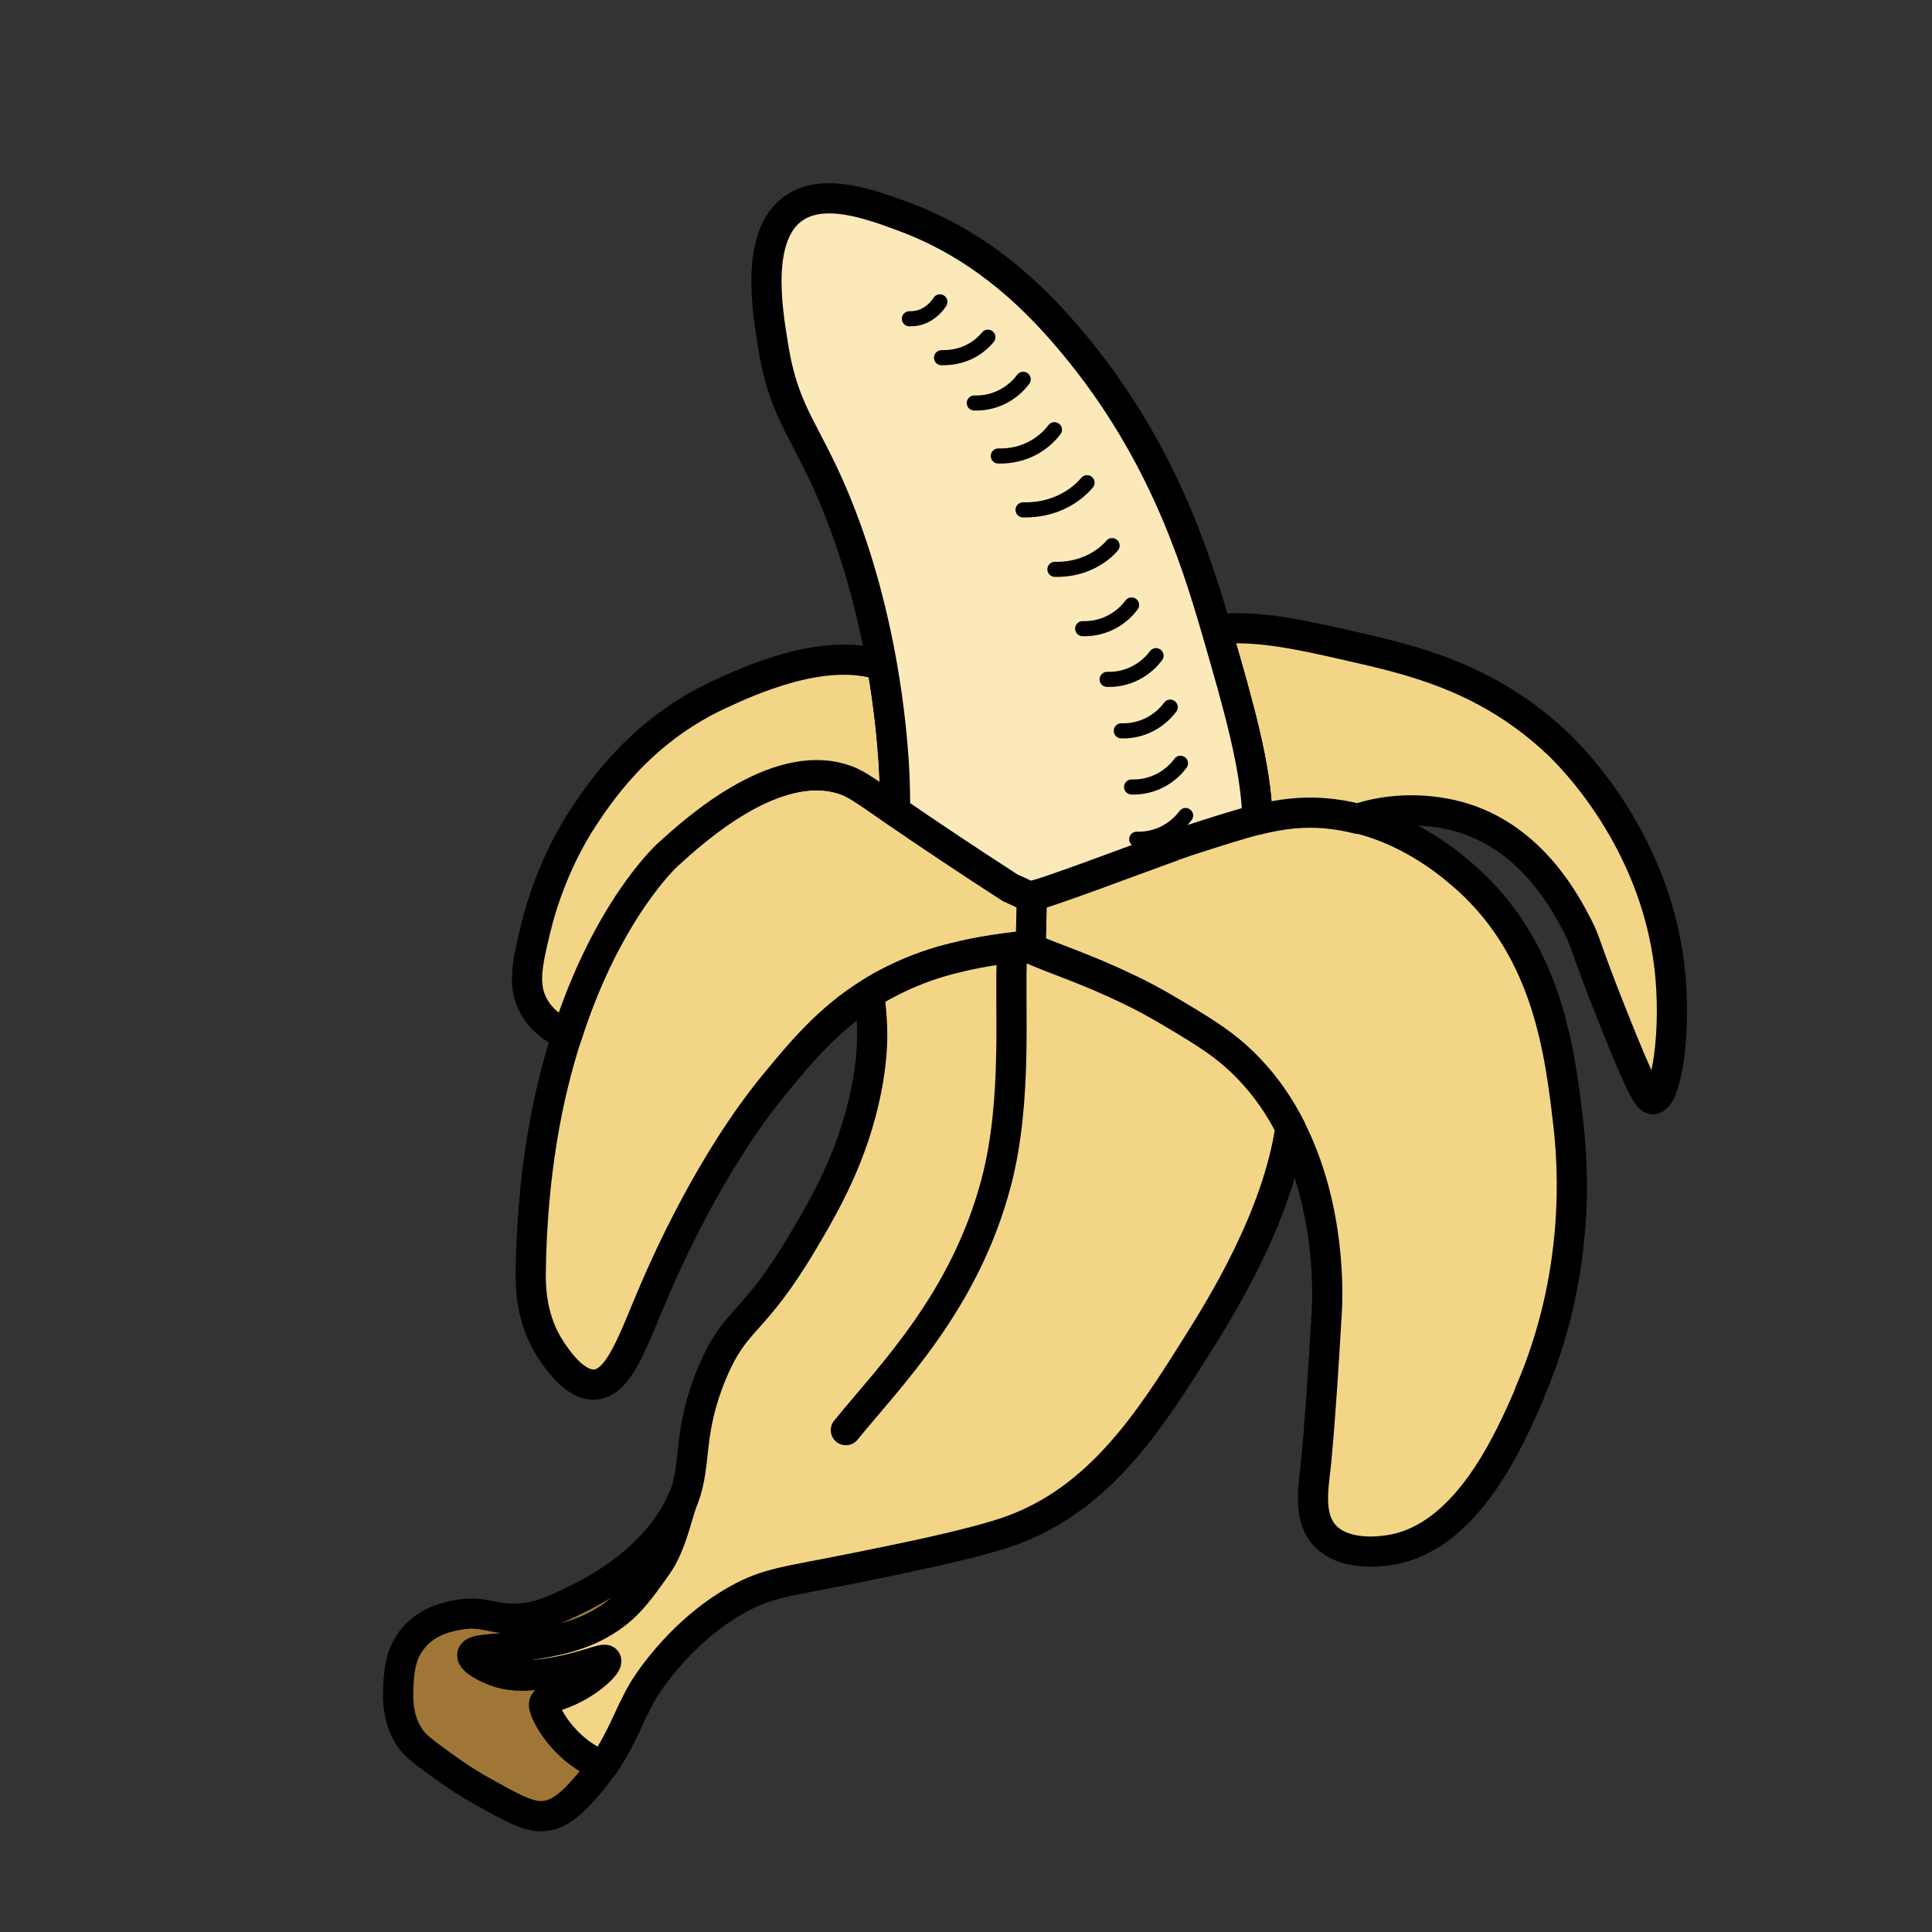 <?xml version="1.0" encoding="UTF-8"?>
<svg id="Calque_1" data-name="Calque 1" xmlns="http://www.w3.org/2000/svg" viewBox="0 0 128 128">
  <rect x="0" y="0" width="128" height="128" fill="#333333" stroke="none"/>
  <defs>
    <style>
      .cls-1, .cls-2, .cls-3, .cls-4, .cls-5 {
        stroke: #000;
      }

      .cls-1, .cls-2, .cls-3, .cls-4, .cls-5, .cls-6 {
        stroke-linecap: round;
        stroke-linejoin: round;
      }

      .cls-1, .cls-5, .cls-6 {
        fill: none;
      }

      .cls-2 {
        fill: #fce9b9;
      }

      .cls-2, .cls-3, .cls-4, .cls-5 {
        stroke-width: 2px;
      }

      .cls-3 {
        fill: #a07637;
      }

      .cls-4 {
        fill: #f3d587;
      }

      .cls-6 {
        stroke: #fff;
        stroke-width: 8px;
      }
    </style>
  </defs>
  <g>
    <path class="cls-4" d="m101.35,92.3c-1.32,3.04-4.11,9.48-9.14,10.37-.4.07-3.05.54-4.43-.93-1.07-1.15-.81-2.94-.61-4.62,0,0,.28-2.42.73-10.18.06-.96.32-6.89-2.42-12.23-.7-1.38-1.59-2.71-2.74-3.91-1.5-1.58-3-2.47-5.24-3.8-1-.6-1.96-1.11-2.88-1.54-2.74-1.32-5.01-2.03-6.36-2.65,0-.07.01-.15.01-.21.02-.79.05-1.55.06-2.25.01-.3.01-.61.01-.89v-.14c.55,0,6.81-2.38,9.32-3.28.03-.02.08-.03.11-.05.05-.02.1-.03.15-.05.03-.02.06-.03.09-.03.11-.05.21-.08.32-.11.06-.02.11-.05.16-.06.04-.01.09-.03.14-.05,1.9-.61,3.39-1.09,4.67-1.42,1.64-.4,2.97-.55,4.47-.43.77.07,1.49.19,2.18.37,3.76.93,6.34,3.21,7.28,4.04,5.35,4.84,6.13,11.53,6.68,16.24.32,2.79.82,9.96-2.57,17.78Z"/>
    <path class="cls-4" d="m68.35,59.48c0,.28,0,.59-.01.89-.01.7-.03,1.46-.06,2.25,0,.07-.01.15-.01.21-.12-.06-.24-.11-.35-.17h-.01c-1.26.15-2.87.34-4.62.78-1.26.3-2.61.76-3.97,1.42-.62.3-1.2.62-1.74.97-2.77,1.74-4.57,3.95-6.28,6.02-4.22,5.14-7.19,11.89-7.91,13.57-1.46,3.39-2.35,6.23-4,6.31-1.34.06-2.52-1.74-2.89-2.3-1.3-1.96-1.34-4.08-1.34-5.04.08-6.48,1.07-11.71,2.4-15.79,2.66-8.34,6.65-11.95,6.65-11.95,1.76-1.6,7.08-6.45,11.6-5.03.81.25,1.3.61,3.47,2.11.47.32,1.02.69,1.67,1.14.26.17.53.35.82.55,2.17,1.46,3.95,2.62,5.14,3.39.43.19.82.37,1.16.54.1.05.19.09.27.14Z"/>
    <path class="cls-4" d="m59.29,53.72c-2.17-1.5-2.65-1.86-3.47-2.11-4.53-1.41-9.84,3.43-11.6,5.03,0,0-3.98,3.61-6.65,11.95-.93-.42-1.72-1.06-2.19-1.89-.78-1.38-.45-2.87.1-5.14.93-3.86,2.61-6.51,2.9-6.99,1.19-1.84,3.88-6.04,9.22-8.53,1.9-.88,6.97-3.26,10.84-1.95.51,2.9.69,5.2.77,6.36.08,1.31.1,2.37.08,3.26Z"/>
    <path class="cls-4" d="m109.51,72.81c-.25.03-.61-.27-2.73-5.63-1.87-4.71-1.67-4.68-2.26-5.82-.76-1.47-2.95-5.72-7.55-7.16-2.14-.67-4.81-.71-7.01.05-.69-.18-1.41-.3-2.18-.37-1.5-.12-2.83.03-4.47.43-.08-3.53-1.29-7.65-2.69-12.5-.01-.03-.02-.07-.02-.1,2.54-.34,5.72.37,8.64,1.04,4.3.97,9.31,2.1,14.01,6.56.72.69,6.33,6.17,7.35,14.7.5,4.21-.18,8.73-1.08,8.82Z"/>
    <path class="cls-3" d="m45.2,99.43c-.38.99-.73,2.91-1.66,4.24-1.11,1.57-1.84,2.62-3.14,3.51-1.83,1.25-3.84,1.57-5.46,1.82-2.1.33-3.57.2-3.65.63-.07.42,1.21.96,1.32,1,1.03.43,2.07.45,3.45.25,2.59-.36,3.95-1.12,4.08-.88.14.25-1,1.35-2.44,2.01-.95.44-1.42.41-1.64.82-.2.38,1.25,3.19,3.88,4.14-.27.39-.59.81-.96,1.25-1.33,1.59-2.09,1.96-2.8,2.08-1.04.16-2.11-.44-4.26-1.64-1.2-.67-1.98-1.23-2.9-1.9-.99-.72-1.49-1.1-1.81-1.55-.9-1.26-.85-2.72-.82-3.43.05-.93.09-2.19,1-3.26,1.02-1.22,2.47-1.44,3.08-1.55,1.54-.25,2.07.29,3.61.27,1.52-.01,2.6-.54,4.09-1.26.87-.43,3.82-1.87,5.88-4.62.53-.7.88-1.34,1.13-1.95Z"/>
    <path class="cls-4" d="m85.49,74.73c-.87,5.94-4.66,11.98-6.24,14.49-3.07,4.89-6.41,10.13-12.38,12.23-2.54.89-7.35,1.85-10.27,2.44-4.46.9-5.75.95-7.81,2.12-4.01,2.27-6.2,6.03-6.2,6.03-.98,1.7-1.35,3.1-2.63,4.94-2.63-.95-4.09-3.76-3.88-4.14.21-.42.69-.38,1.64-.82,1.43-.65,2.57-1.76,2.44-2.01-.12-.24-1.49.52-4.08.88-1.39.2-2.43.18-3.45-.25-.11-.04-1.39-.59-1.32-1,.08-.43,1.55-.3,3.65-.63,1.63-.25,3.63-.56,5.46-1.82,1.3-.89,2.03-1.94,3.14-3.51.93-1.33,1.28-3.25,1.66-4.24.03-.07.06-.14.08-.19.88-2.35.23-4.32,1.87-8.27,1.59-3.8,2.63-2.98,6.07-8.79,1.52-2.56,3.31-5.72,4.17-10.05.63-3.24.3-4.97.19-6.29.54-.35,1.12-.67,1.74-.97,1.37-.67,2.71-1.12,3.97-1.42,1.75-.44,3.35-.63,4.62-.78h.01c.11.06.23.11.35.17,1.34.62,3.61,1.33,6.36,2.65.91.43,1.87.94,2.88,1.54,2.24,1.33,3.74,2.22,5.24,3.8,1.15,1.2,2.04,2.53,2.74,3.91Z"/>
    <path class="cls-2" d="m83.31,54.3c-1.29.33-2.78.81-4.67,1.42-.05.01-.09.03-.14.05-.05.01-.1.03-.16.06-.09.02-.19.07-.32.11-.03,0-.06.01-.09.03-.05.01-.1.02-.15.05-.03.01-.08.02-.11.05-2.52.9-8.77,3.28-9.32,3.28v.14c-.08-.05-.17-.09-.27-.14-.34-.17-.73-.35-1.16-.54-1.19-.77-2.97-1.93-5.14-3.39-.29-.2-.56-.38-.82-.55-.65-.45-1.2-.82-1.67-1.14.02-.89,0-1.95-.08-3.26-.08-1.15-.26-3.45-.77-6.36-.5-2.86-1.32-6.3-2.66-9.82-2.18-5.72-3.79-6.51-4.57-11.44-.4-2.45-1.15-7.17,1.3-9,2-1.48,5.15-.32,7.36.5,4.93,1.82,8.3,5.01,10.62,7.68,6.38,7.32,8.71,14.92,10.1,19.68h.01s.01.07.02.1c1.4,4.84,2.61,8.96,2.69,12.5Z"/>
    <path class="cls-5" d="m56.04,94.75c2.99-3.67,7.9-8.55,9.97-16.44,1.44-5.5.85-11.81,1.04-15.01"/>
    <path class="cls-1" d="m60.25,21.12c.22,0,.68,0,1.17-.3.45-.26.72-.62.85-.82"/>
    <path class="cls-1" d="m62.38,23.7c.33,0,1.03-.01,1.78-.36.68-.32,1.09-.76,1.29-1"/>
    <path class="cls-1" d="m64.55,26.7c.35.01,1.08-.01,1.88-.42.72-.37,1.15-.87,1.36-1.15"/>
    <path class="cls-1" d="m66.14,30.21c.4.01,1.25-.01,2.16-.46.83-.41,1.32-.97,1.56-1.28"/>
    <path class="cls-1" d="m67.78,33.78c.46.01,1.42-.01,2.46-.48.94-.42,1.51-1,1.78-1.32"/>
    <path class="cls-1" d="m69.89,37.72c.41.01,1.27-.01,2.2-.42.84-.37,1.35-.87,1.59-1.15"/>
    <path class="cls-1" d="m71.73,41.65c.35.01,1.08-.01,1.88-.42.72-.37,1.15-.87,1.36-1.15"/>
    <path class="cls-1" d="m73.35,45.01c.35.01,1.08-.01,1.88-.42.72-.37,1.15-.87,1.36-1.15"/>
    <path class="cls-1" d="m74.29,48.42c.35.01,1.08-.01,1.88-.42.72-.37,1.15-.87,1.36-1.15"/>
    <path class="cls-1" d="m74.97,52.14c.35.01,1.08-.01,1.88-.42.72-.37,1.15-.87,1.36-1.15"/>
    <path class="cls-1" d="m75.31,55.6c.35.01,1.08-.01,1.88-.42.72-.37,1.15-.87,1.36-1.15"/>
  </g>
  <rect class="cls-6" x="-263.45" y="-1403.97" width="3385.57" height="2571.67"/>
</svg>
